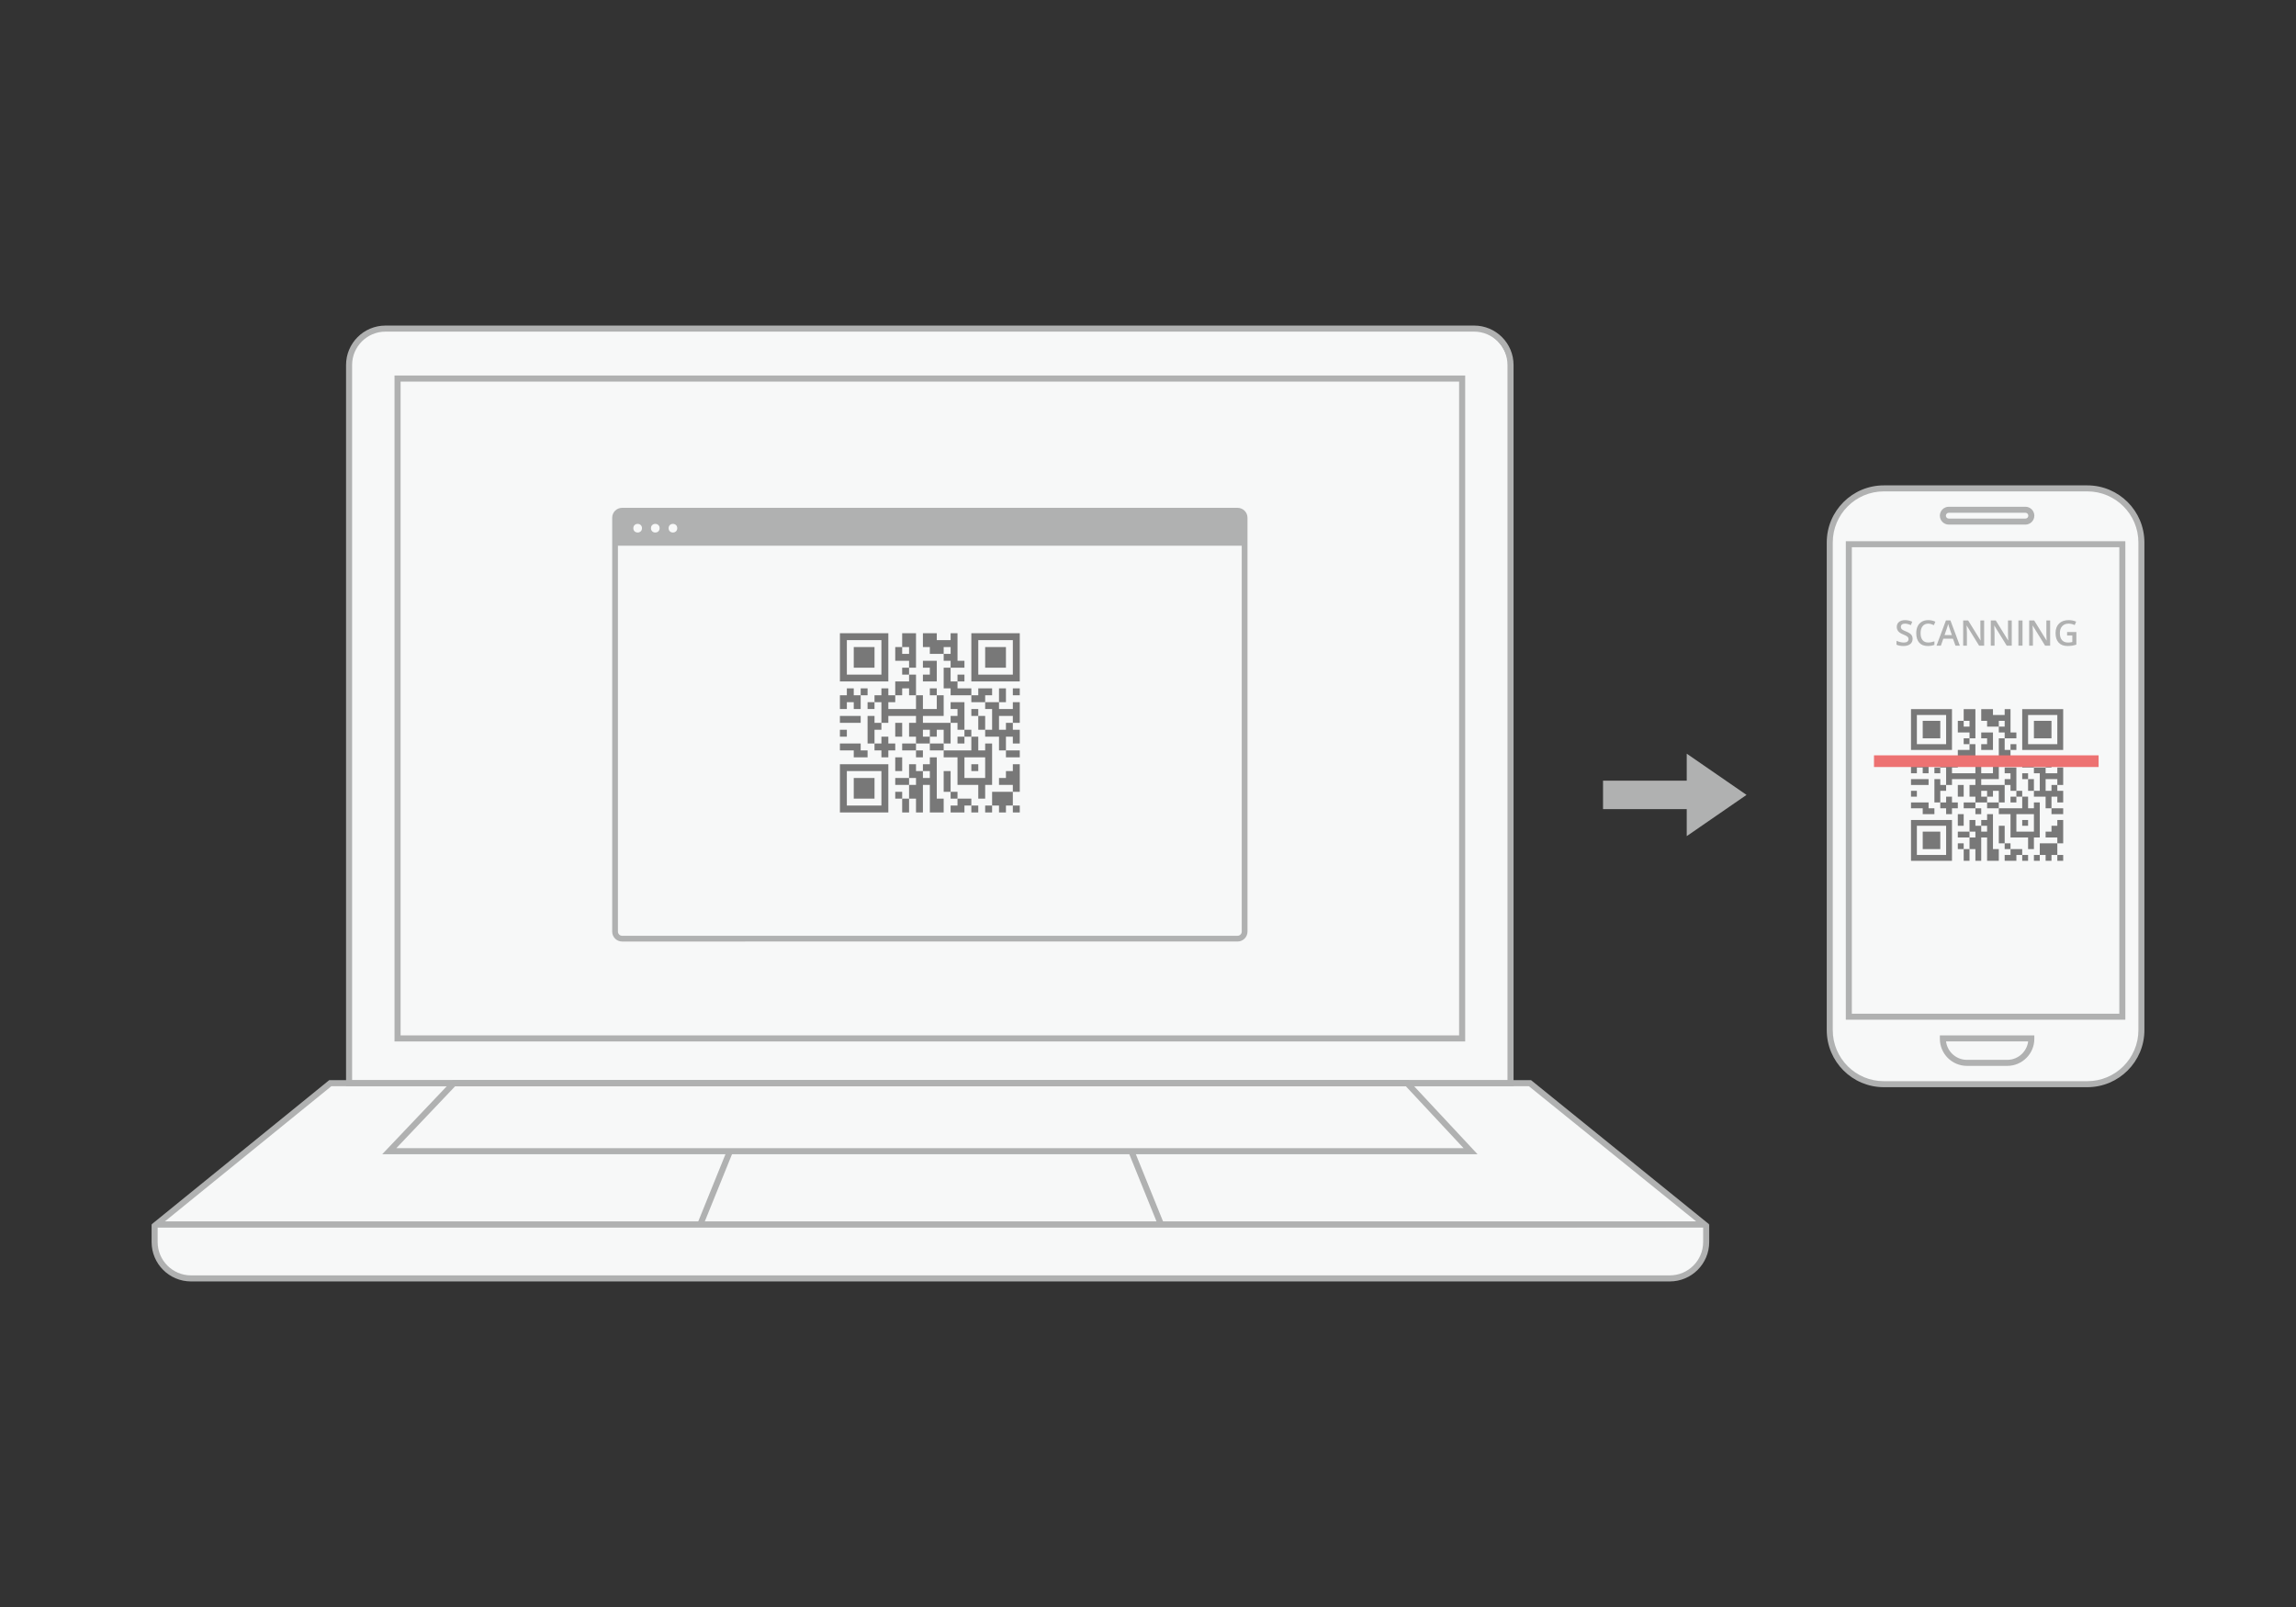 <?xml version="1.0" encoding="utf-8"?>
<!-- Generator: Adobe Illustrator 16.0.0, SVG Export Plug-In . SVG Version: 6.00 Build 0)  -->
<!DOCTYPE svg PUBLIC "-//W3C//DTD SVG 1.1//EN" "http://www.w3.org/Graphics/SVG/1.1/DTD/svg11.dtd">
<svg version="1.1" id="Layer_1" xmlns="http://www.w3.org/2000/svg" xmlns:xlink="http://www.w3.org/1999/xlink" x="0px" y="0px"
	 width="400px" height="280px" viewBox="0 0 400 280" enable-background="new 0 0 400 280" xml:space="preserve">
<rect x="0" y="0" width="400" height="280" fill="#333333" stroke="none"/>
<g>
	<g>
		<g>
			<path fill="#F7F8F8" d="M26.763,213.796v2.521c0,3.739,3.04,6.771,6.789,6.771h256.817c3.749,0,6.789-3.031,6.789-6.771v-2.521
				H26.763z"/>
			<path fill="#F7F8F8" d="M262.848,188.875V64.109c0-3.741-3.031-6.771-6.772-6.771H67.77c-3.74,0-6.772,3.03-6.772,6.771v124.766
				H57.78l-30.29,24.55l269.667,0.371l-30.414-24.921H262.848z"/>
			<path fill="#B0B1B1" d="M263.157,188.728h0.529V63.598c-0.002-3.797-3.078-6.873-6.874-6.873H67.162
				c-3.798,0-6.874,3.076-6.874,6.873v125.658h203.399v-0.528H263.157v-0.528H61.343V63.598c0.002-1.609,0.65-3.059,1.705-4.113
				c1.054-1.053,2.504-1.704,4.114-1.704h189.651c1.606,0,3.058,0.65,4.112,1.704c1.054,1.054,1.703,2.504,1.703,4.113v125.13
				H263.157v-0.528V188.728z"/>
			<polygon fill="#B0B1B1" points="254.729,180.934 254.729,180.405 69.79,180.405 69.79,66.487 254.199,66.487 254.199,180.934 
				254.729,180.934 254.729,180.405 254.729,180.934 255.259,180.934 255.259,65.43 68.731,65.43 68.731,181.462 255.259,181.462 
				255.259,180.934 			"/>
			<polygon fill="#B0B1B1" points="296.997,213.343 296.997,212.813 28.727,212.813 57.732,189.256 266.353,189.256 
				296.664,213.754 296.997,213.343 296.997,212.813 296.997,213.343 297.772,213.329 266.728,188.199 57.356,188.199 
				26.41,213.329 27.472,213.871 296.716,213.871 297.772,213.329 			"/>
			<polygon fill="#B0B1B1" points="256.194,200.58 256.194,200.051 69.05,200.051 79.303,189.256 244.909,189.256 255.808,200.94 
				256.194,200.58 256.194,200.051 256.194,200.58 256.581,200.219 245.368,188.199 78.848,188.199 66.587,201.11 257.41,201.11 
				256.581,200.219 			"/>
			<polyline fill="#B0B1B1" points="126.681,200.382 121.526,213.115 122.508,213.512 127.661,200.778 			"/>
			<polyline fill="#B0B1B1" points="196.609,200.778 201.764,213.512 202.743,213.115 197.589,200.382 			"/>
			<path fill="#B0B1B1" d="M296.716,213.329v1.059v2.015c0,1.608-0.65,3.061-1.703,4.113c-1.057,1.054-2.506,1.704-4.115,1.704
				H33.284c-1.608,0-3.059-0.65-4.114-1.704c-1.054-1.053-1.703-2.505-1.704-4.113v-2.015v-1.059H26.41v3.073
				c0,3.798,3.077,6.874,6.874,6.874h257.614c3.798,0,6.875-3.076,6.875-6.874v-3.073H296.716z"/>
		</g>
		<g>
			<polygon fill="#787878" points="171.632,124.741 170.432,124.741 170.432,125.946 170.432,127.151 171.632,127.151 
				171.632,125.946 			"/>
			<polygon fill="#787878" points="153.556,130.75 153.556,131.955 154.765,131.955 154.765,130.75 155.966,130.75 155.966,129.545 
				154.765,129.545 154.765,128.356 153.556,128.356 153.556,129.545 152.355,129.545 152.355,130.75 			"/>
			<rect x="157.174" y="116.339" fill="#787878" width="1.202" height="1.205"/>
			<rect x="166.813" y="117.544" fill="#787878" width="1.209" height="1.189"/>
			<polygon fill="#787878" points="163.203,118.733 163.203,117.544 163.203,116.339 163.203,115.135 161.994,115.135 
				160.786,115.135 160.786,116.339 161.994,116.339 161.994,117.544 160.786,117.544 160.786,118.733 161.994,118.733 			"/>
			<polygon fill="#787878" points="152.355,124.741 151.146,124.741 151.146,125.946 151.146,127.151 151.146,128.356 
				151.146,129.545 152.355,129.545 152.355,128.356 152.355,127.151 153.556,127.151 153.556,125.946 152.355,125.946 			"/>
			<rect x="151.146" y="122.347" fill="#787878" width="1.208" height="1.191"/>
			<polygon fill="#787878" points="159.584,115.135 159.584,113.93 159.584,112.741 159.584,111.536 159.584,110.331 
				158.376,110.331 157.174,110.331 157.174,111.536 157.174,112.741 158.376,112.741 158.376,113.93 157.174,113.93 
				157.174,112.741 155.966,112.741 155.966,113.93 155.966,115.135 157.174,115.135 158.376,115.135 158.376,116.339 
				159.584,116.339 			"/>
			<path fill="#787878" d="M152.355,133.158h-1.208h-1.202h-1.208h-1.201h-1.208v1.19v1.204v1.205v1.205v1.189v1.205v1.204h1.208
				h1.201h1.208h1.202h1.208h1.201h1.209v-1.204v-1.205v-1.189v-1.205v-1.205v-1.204v-1.19h-1.209H152.355z M153.556,135.553v1.205
				v1.205v1.189v1.205h-1.201h-1.208h-1.202h-1.208h-1.201v-1.205v-1.189v-1.205v-1.205v-1.204h1.201h1.208h1.202h1.208h1.201
				V135.553z"/>
			<polygon fill="#787878" points="165.612,135.553 165.612,134.349 164.403,134.349 164.403,135.553 164.403,136.758 
				164.403,137.963 165.612,137.963 165.612,136.758 			"/>
			<polygon fill="#787878" points="157.174,135.553 155.966,135.553 155.966,136.758 157.174,136.758 158.376,136.758 
				158.376,135.553 			"/>
			<polygon fill="#787878" points="172.842,121.143 172.842,119.938 171.632,119.938 170.432,119.938 170.432,121.143 
				169.223,121.143 169.223,122.347 170.432,122.347 171.632,122.347 171.632,121.143 			"/>
			<polygon fill="#787878" points="168.022,116.339 168.022,115.135 166.813,115.135 166.813,113.93 166.813,112.741 
				166.813,111.536 166.813,110.331 165.612,110.331 165.612,111.536 164.403,111.536 163.203,111.536 163.203,110.331 
				161.994,110.331 160.786,110.331 160.786,111.536 160.786,112.741 161.994,112.741 161.994,113.93 163.203,113.93 
				164.403,113.93 164.403,112.741 165.612,112.741 165.612,113.93 164.403,113.93 164.403,115.135 165.612,115.135 
				165.612,116.339 166.813,116.339 			"/>
			<polygon fill="#787878" points="166.813,127.151 168.022,127.151 168.022,125.946 168.022,124.741 168.022,123.538 
				168.022,122.347 166.813,122.347 165.612,122.347 165.612,123.538 166.813,123.538 166.813,124.741 165.612,124.741 
				165.612,125.946 166.813,125.946 			"/>
			<rect x="166.813" y="128.356" fill="#787878" width="1.209" height="1.189"/>
			<polygon fill="#787878" points="157.174,129.545 157.174,130.75 158.376,130.75 159.584,130.75 159.584,129.545 158.376,129.545 
							"/>
			<rect x="159.584" y="130.75" fill="#787878" width="1.201" height="1.205"/>
			<polygon fill="#787878" points="160.786,128.356 160.786,127.151 161.994,127.151 161.994,128.356 163.203,128.356 
				163.203,127.151 164.403,127.151 164.403,128.356 164.403,129.545 165.612,129.545 165.612,128.356 165.612,127.151 
				165.612,125.946 164.403,125.946 163.203,125.946 161.994,125.946 160.786,125.946 160.786,124.741 161.994,124.741 
				163.203,124.741 164.403,124.741 164.403,123.538 164.403,122.347 164.403,121.143 163.203,121.143 163.203,122.347 
				163.203,123.538 161.994,123.538 160.786,123.538 160.786,122.347 160.786,121.143 159.584,121.143 159.584,122.347 
				159.584,123.538 158.376,123.538 157.174,123.538 155.966,123.538 154.765,123.538 154.765,122.347 155.966,122.347 
				155.966,121.143 154.765,121.143 154.765,119.938 153.556,119.938 153.556,121.143 152.355,121.143 152.355,122.347 
				153.556,122.347 153.556,123.538 153.556,124.741 153.556,125.946 154.765,125.946 154.765,124.741 155.966,124.741 
				157.174,124.741 158.376,124.741 159.584,124.741 159.584,125.946 158.376,125.946 158.376,127.151 158.376,128.356 
				159.584,128.356 159.584,129.545 160.786,129.545 161.994,129.545 161.994,128.356 			"/>
			<polygon fill="#787878" points="163.203,129.545 161.994,129.545 161.994,130.75 163.203,130.75 164.403,130.75 164.403,129.545 
							"/>
			<rect x="169.223" y="123.538" fill="#787878" width="1.209" height="1.204"/>
			<rect x="169.223" y="133.158" fill="#787878" width="1.209" height="1.19"/>
			<polygon fill="#787878" points="157.174,127.151 157.174,125.946 155.966,125.946 155.966,127.151 155.966,128.356 
				157.174,128.356 			"/>
			<polygon fill="#787878" points="155.966,133.158 155.966,134.349 157.174,134.349 157.174,133.158 157.174,131.955 
				155.966,131.955 			"/>
			<rect x="161.994" y="119.938" fill="#787878" width="1.208" height="1.205"/>
			<polygon fill="#787878" points="157.174,119.938 158.376,119.938 158.376,121.143 159.584,121.143 159.584,119.938 
				159.584,118.733 159.584,117.544 158.376,117.544 158.376,118.733 157.174,118.733 155.966,118.733 155.966,119.938 
				155.966,121.143 157.174,121.143 			"/>
			<polygon fill="#787878" points="168.022,119.938 166.813,119.938 166.813,118.733 165.612,118.733 165.612,117.544 
				165.612,116.339 164.403,116.339 164.403,117.544 164.403,118.733 164.403,119.938 165.612,119.938 165.612,121.143 
				166.813,121.143 168.022,121.143 169.223,121.143 169.223,119.938 			"/>
			<rect x="168.022" y="127.151" fill="#787878" width="1.201" height="1.205"/>
			<polygon fill="#787878" points="148.737,125.946 149.945,125.946 149.945,124.741 148.737,124.741 147.536,124.741 
				146.327,124.741 146.327,125.946 147.536,125.946 			"/>
			<polygon fill="#787878" points="148.737,130.75 148.737,131.955 149.945,131.955 151.146,131.955 151.146,130.75 149.945,130.75 
				149.945,129.545 148.737,129.545 147.536,129.545 146.327,129.545 146.327,130.75 147.536,130.75 			"/>
			<path fill="#787878" d="M148.737,118.733h1.208h1.202h1.208h1.201h1.209v-1.189v-1.205v-1.204v-1.206v-1.188v-1.205v-1.205
				h-1.209h-1.201h-1.208h-1.202h-1.208h-1.201h-1.208v1.205v1.205v1.188v1.206v1.204v1.205v1.189h1.208H148.737z M147.536,116.339
				v-1.204v-1.206v-1.188v-1.205h1.201h1.208h1.202h1.208h1.201v1.205v1.188v1.206v1.204v1.205h-1.201h-1.208h-1.202h-1.208h-1.201
				V116.339z"/>
			<polygon fill="#787878" points="176.452,131.955 177.661,131.955 177.661,130.75 176.452,130.75 175.251,130.75 175.251,131.955 
							"/>
			<polygon fill="#787878" points="147.536,122.347 148.737,122.347 148.737,123.538 149.945,123.538 149.945,122.347 
				149.945,121.143 148.737,121.143 148.737,119.938 147.536,119.938 147.536,121.143 146.327,121.143 146.327,122.347 
				146.327,123.538 147.536,123.538 			"/>
			<rect x="146.327" y="127.151" fill="#787878" width="1.208" height="1.205"/>
			<polygon fill="#787878" points="176.452,134.349 175.251,134.349 175.251,135.553 174.043,135.553 174.043,136.758 
				175.251,136.758 176.452,136.758 176.452,137.963 177.661,137.963 177.661,136.758 177.661,135.553 177.661,134.349 
				177.661,133.158 176.452,133.158 			"/>
			<rect x="171.632" y="140.357" fill="#787878" width="1.209" height="1.204"/>
			<rect x="169.223" y="140.357" fill="#787878" width="1.209" height="1.204"/>
			<rect x="176.452" y="140.357" fill="#787878" width="1.208" height="1.204"/>
			<path fill="#787878" d="M176.452,110.331h-1.201h-1.208h-1.201h-1.209h-1.2h-1.209v1.205v1.205v1.188v1.206v1.204v1.205v1.189
				h1.209h1.2h1.209h1.201h1.208h1.201h1.208v-1.189v-1.205v-1.204v-1.206v-1.188v-1.205v-1.205H176.452z M176.452,112.741v1.188
				v1.206v1.204v1.205h-1.201h-1.208h-1.201h-1.209h-1.2v-1.205v-1.204v-1.206v-1.188v-1.205h1.2h1.209h1.201h1.208h1.201V112.741z"
				/>
			<rect x="176.452" y="119.938" fill="#787878" width="1.208" height="1.205"/>
			<polygon fill="#787878" points="176.452,123.538 175.251,123.538 174.043,123.538 174.043,122.347 172.842,122.347 
				171.632,122.347 171.632,123.538 172.842,123.538 172.842,124.741 172.842,125.946 172.842,127.151 171.632,127.151 
				171.632,128.356 172.842,128.356 174.043,128.356 174.043,129.545 174.043,130.75 175.251,130.75 175.251,129.545 
				175.251,128.356 176.452,128.356 176.452,129.545 177.661,129.545 177.661,128.356 177.661,127.151 176.452,127.151 
				176.452,125.946 175.251,125.946 175.251,127.151 174.043,127.151 174.043,125.946 174.043,124.741 175.251,124.741 
				176.452,124.741 176.452,125.946 177.661,125.946 177.661,124.741 177.661,123.538 177.661,122.347 176.452,122.347 			"/>
			<polygon fill="#787878" points="149.945,135.553 148.737,135.553 148.737,136.758 148.737,137.963 148.737,139.152 
				149.945,139.152 151.146,139.152 152.355,139.152 152.355,137.963 152.355,136.758 152.355,135.553 151.146,135.553 			"/>
			<rect x="149.945" y="119.938" fill="#787878" width="1.202" height="1.205"/>
			<polygon fill="#787878" points="151.146,116.339 152.355,116.339 152.355,115.135 152.355,113.93 152.355,112.741 
				151.146,112.741 149.945,112.741 148.737,112.741 148.737,113.93 148.737,115.135 148.737,116.339 149.945,116.339 			"/>
			<path fill="#787878" d="M170.432,139.152h1.2v-1.189v-1.205h1.209v-1.205v-1.204v-1.19v-1.203v-1.205v-1.205h-1.209v1.205h-1.2
				v-1.205v-1.189h-1.209v1.189v1.205h-1.201h-1.209h-1.202h-1.208v1.205h1.208h1.202v1.203v1.19v1.204v1.205h1.209h1.201h1.209
				v1.205V139.152z M169.223,135.553h-1.201v-1.204v-1.19v-1.203h1.201h1.209h1.2v1.203v1.19v1.204h-1.2H169.223z"/>
			<rect x="165.612" y="137.963" fill="#787878" width="1.202" height="1.189"/>
			<polygon fill="#787878" points="174.043,137.963 172.842,137.963 172.842,139.152 172.842,140.357 174.043,140.357 
				174.043,141.562 175.251,141.562 175.251,140.357 176.452,140.357 176.452,139.152 176.452,137.963 175.251,137.963 			"/>
			<rect x="155.966" y="137.963" fill="#787878" width="1.208" height="1.189"/>
			<polygon fill="#787878" points="163.203,137.963 163.203,136.758 163.203,135.553 163.203,134.349 163.203,133.158 
				163.203,131.955 161.994,131.955 161.994,133.158 160.786,133.158 160.786,134.349 161.994,134.349 161.994,135.553 
				160.786,135.553 160.786,134.349 159.584,134.349 159.584,133.158 158.376,133.158 158.376,134.349 158.376,135.553 
				159.584,135.553 159.584,136.758 158.376,136.758 158.376,137.963 158.376,139.152 159.584,139.152 159.584,140.357 
				159.584,141.562 160.786,141.562 160.786,140.357 160.786,139.152 160.786,137.963 160.786,136.758 161.994,136.758 
				161.994,137.963 161.994,139.152 161.994,140.357 161.994,141.562 163.203,141.562 164.403,141.562 164.403,140.357 
				164.403,139.152 163.203,139.152 			"/>
			<polygon fill="#787878" points="168.022,139.152 166.813,139.152 166.813,140.357 165.612,140.357 165.612,141.562 
				166.813,141.562 168.022,141.562 168.022,140.357 169.223,140.357 169.223,139.152 			"/>
			<polygon fill="#787878" points="157.174,140.357 157.174,141.562 158.376,141.562 158.376,140.357 158.376,139.152 
				157.174,139.152 			"/>
			<polygon fill="#787878" points="172.842,112.741 171.632,112.741 171.632,113.93 171.632,115.135 171.632,116.339 
				172.842,116.339 174.043,116.339 175.251,116.339 175.251,115.135 175.251,113.93 175.251,112.741 174.043,112.741 			"/>
			<polygon fill="#787878" points="175.251,121.143 175.251,119.938 174.043,119.938 174.043,121.143 174.043,122.347 
				175.251,122.347 			"/>
		</g>
		<path fill="none" stroke="#B0B1B1" stroke-miterlimit="10" d="M216.833,162.319c0,0.679-0.55,1.229-1.229,1.229H108.383
			c-0.679,0-1.229-0.551-1.229-1.229V90.211c0-0.679,0.55-1.229,1.229-1.229h107.221c0.679,0,1.229,0.55,1.229,1.229V162.319z"/>
		<path fill="#B0B1B1" d="M216.833,95.081v-4.87c0-0.679-0.55-1.229-1.229-1.229H108.383c-0.679,0-1.229,0.55-1.229,1.229v4.87
			H216.833z"/>
		<circle fill="#F7F8F8" cx="111.091" cy="92.032" r="0.753"/>
		<circle fill="#F7F8F8" cx="114.163" cy="92.032" r="0.753"/>
		<circle fill="#F7F8F8" cx="117.235" cy="92.032" r="0.753"/>
	</g>
	<g>
		<g>
			<path fill="#F7F8F8" d="M373.066,179.479c0,5.208-4.221,9.429-9.428,9.429h-35.438c-5.208,0-9.429-4.221-9.429-9.429V94.522
				c0-5.207,4.221-9.428,9.429-9.428h35.438c5.207,0,9.428,4.221,9.428,9.428V179.479z"/>
			<path fill="#B0B1B1" d="M373.066,179.479h-0.523c0,2.46-0.996,4.683-2.608,6.297c-1.612,1.612-3.835,2.606-6.296,2.607h-35.438
				c-2.461-0.001-4.684-0.995-6.296-2.607c-1.613-1.614-2.608-3.837-2.608-6.297V94.522c0-2.461,0.995-4.684,2.608-6.296
				c1.612-1.613,3.835-2.608,6.296-2.608h35.438c2.461,0,4.684,0.996,6.296,2.608s2.608,3.835,2.608,6.296v84.957H373.066h0.524
				V94.522c-0.001-5.497-4.455-9.952-9.952-9.952h-35.438c-5.497,0-9.951,4.455-9.952,9.952v84.957
				c0.001,5.497,4.455,9.95,9.952,9.952h35.438c5.497-0.002,9.951-4.455,9.952-9.952H373.066z"/>
			<polygon fill="#B0B1B1" points="369.744,177.147 369.744,176.625 322.619,176.625 322.619,95.35 369.22,95.35 369.22,177.147 
				369.744,177.147 369.744,176.625 369.744,177.147 370.268,177.147 370.268,94.302 321.571,94.302 321.571,177.672 
				370.268,177.672 370.268,177.147 			"/>
			<path fill="#B0B1B1" d="M338.48,180.932h-0.524V181c0.001,2.604,2.11,4.713,4.714,4.715h7.029
				c2.604-0.002,4.714-2.111,4.714-4.715v-0.068v-0.523h-16.457v0.523H338.48v0.524h15.408v-0.524h-0.523V181
				c-0.004,2.023-1.642,3.662-3.666,3.666h-7.029c-2.024-0.004-3.663-1.643-3.667-3.666v-0.068H338.48v0.524V180.932z"/>
			<path fill="#B0B1B1" d="M353.889,89.849h-0.523c0,0.281-0.227,0.508-0.507,0.508h-13.348c-0.28,0-0.506-0.227-0.508-0.508
				c0.002-0.279,0.228-0.506,0.508-0.506h13.348c0.28,0,0.507,0.228,0.507,0.506H353.889h0.524c0-0.858-0.695-1.554-1.555-1.554
				h-13.348c-0.859,0-1.554,0.696-1.555,1.554c0,0.86,0.695,1.556,1.555,1.556h13.348c0.859,0,1.555-0.696,1.555-1.556H353.889z"/>
		</g>
		<g>
			<polygon fill="#787878" points="354.34,135.751 353.325,135.751 353.325,136.771 353.325,137.79 354.34,137.79 354.34,136.771 
							"/>
			<polygon fill="#787878" points="339.045,140.836 339.045,141.855 340.067,141.855 340.067,140.836 341.084,140.836 
				341.084,139.816 340.067,139.816 340.067,138.81 339.045,138.81 339.045,139.816 338.028,139.816 338.028,140.836 			"/>
			<rect x="342.106" y="128.642" fill="#787878" width="1.017" height="1.02"/>
			<rect x="350.263" y="129.661" fill="#787878" width="1.022" height="1.006"/>
			<polygon fill="#787878" points="347.207,130.667 347.207,129.661 347.207,128.642 347.207,127.623 346.185,127.623 
				345.162,127.623 345.162,128.642 346.185,128.642 346.185,129.661 345.162,129.661 345.162,130.667 346.185,130.667 			"/>
			<polygon fill="#787878" points="338.028,135.751 337.006,135.751 337.006,136.771 337.006,137.79 337.006,138.81 
				337.006,139.816 338.028,139.816 338.028,138.81 338.028,137.79 339.045,137.79 339.045,136.771 338.028,136.771 			"/>
			<rect x="337.006" y="133.725" fill="#787878" width="1.022" height="1.008"/>
			<polygon fill="#787878" points="344.146,127.623 344.146,126.603 344.146,125.597 344.146,124.577 344.146,123.558 
				343.123,123.558 342.106,123.558 342.106,124.577 342.106,125.597 343.123,125.597 343.123,126.603 342.106,126.603 
				342.106,125.597 341.084,125.597 341.084,126.603 341.084,127.623 342.106,127.623 343.123,127.623 343.123,128.642 
				344.146,128.642 			"/>
			<path fill="#787878" d="M338.028,142.874h-1.022h-1.017h-1.021h-1.017h-1.023v1.007v1.02v1.02v1.02v1.006v1.02v1.02h1.023h1.017
				h1.021h1.017h1.022h1.017h1.022v-1.02v-1.02v-1.006v-1.02v-1.02v-1.02v-1.007h-1.022H338.028z M339.045,144.9v1.02v1.02v1.006
				v1.02h-1.017h-1.022h-1.017h-1.021h-1.017v-1.02v-1.006v-1.02v-1.02v-1.02h1.017h1.021h1.017h1.022h1.017V144.9z"/>
			<polygon fill="#787878" points="349.246,144.9 349.246,143.881 348.224,143.881 348.224,144.9 348.224,145.92 348.224,146.939 
				349.246,146.939 349.246,145.92 			"/>
			<polygon fill="#787878" points="342.106,144.9 341.084,144.9 341.084,145.92 342.106,145.92 343.123,145.92 343.123,144.9 			"/>
			<polygon fill="#787878" points="355.363,132.707 355.363,131.687 354.34,131.687 353.325,131.687 353.325,132.707 
				352.302,132.707 352.302,133.725 353.325,133.725 354.34,133.725 354.34,132.707 			"/>
			<polygon fill="#787878" points="351.285,128.642 351.285,127.623 350.263,127.623 350.263,126.603 350.263,125.597 
				350.263,124.577 350.263,123.558 349.246,123.558 349.246,124.577 348.224,124.577 347.207,124.577 347.207,123.558 
				346.185,123.558 345.162,123.558 345.162,124.577 345.162,125.597 346.185,125.597 346.185,126.603 347.207,126.603 
				348.224,126.603 348.224,125.597 349.246,125.597 349.246,126.603 348.224,126.603 348.224,127.623 349.246,127.623 
				349.246,128.642 350.263,128.642 			"/>
			<polygon fill="#787878" points="350.263,137.79 351.285,137.79 351.285,136.771 351.285,135.751 351.285,134.732 
				351.285,133.725 350.263,133.725 349.246,133.725 349.246,134.732 350.263,134.732 350.263,135.751 349.246,135.751 
				349.246,136.771 350.263,136.771 			"/>
			<rect x="350.263" y="138.81" fill="#787878" width="1.022" height="1.007"/>
			<polygon fill="#787878" points="342.106,139.816 342.106,140.836 343.123,140.836 344.146,140.836 344.146,139.816 
				343.123,139.816 			"/>
			<rect x="344.146" y="140.836" fill="#787878" width="1.017" height="1.02"/>
			<polygon fill="#787878" points="345.162,138.81 345.162,137.79 346.185,137.79 346.185,138.81 347.207,138.81 347.207,137.79 
				348.224,137.79 348.224,138.81 348.224,139.816 349.246,139.816 349.246,138.81 349.246,137.79 349.246,136.771 348.224,136.771 
				347.207,136.771 346.185,136.771 345.162,136.771 345.162,135.751 346.185,135.751 347.207,135.751 348.224,135.751 
				348.224,134.732 348.224,133.725 348.224,132.707 347.207,132.707 347.207,133.725 347.207,134.732 346.185,134.732 
				345.162,134.732 345.162,133.725 345.162,132.707 344.146,132.707 344.146,133.725 344.146,134.732 343.123,134.732 
				342.106,134.732 341.084,134.732 340.067,134.732 340.067,133.725 341.084,133.725 341.084,132.707 340.067,132.707 
				340.067,131.687 339.045,131.687 339.045,132.707 338.028,132.707 338.028,133.725 339.045,133.725 339.045,134.732 
				339.045,135.751 339.045,136.771 340.067,136.771 340.067,135.751 341.084,135.751 342.106,135.751 343.123,135.751 
				344.146,135.751 344.146,136.771 343.123,136.771 343.123,137.79 343.123,138.81 344.146,138.81 344.146,139.816 
				345.162,139.816 346.185,139.816 346.185,138.81 			"/>
			<polygon fill="#787878" points="347.207,139.816 346.185,139.816 346.185,140.836 347.207,140.836 348.224,140.836 
				348.224,139.816 			"/>
			<rect x="352.302" y="134.732" fill="#787878" width="1.023" height="1.019"/>
			<rect x="352.302" y="142.874" fill="#787878" width="1.023" height="1.007"/>
			<polygon fill="#787878" points="342.106,137.79 342.106,136.771 341.084,136.771 341.084,137.79 341.084,138.81 342.106,138.81 
							"/>
			<polygon fill="#787878" points="341.084,142.874 341.084,143.881 342.106,143.881 342.106,142.874 342.106,141.855 
				341.084,141.855 			"/>
			<rect x="346.185" y="131.687" fill="#787878" width="1.022" height="1.02"/>
			<polygon fill="#787878" points="342.106,131.687 343.123,131.687 343.123,132.707 344.146,132.707 344.146,131.687 
				344.146,130.667 344.146,129.661 343.123,129.661 343.123,130.667 342.106,130.667 341.084,130.667 341.084,131.687 
				341.084,132.707 342.106,132.707 			"/>
			<polygon fill="#787878" points="351.285,131.687 350.263,131.687 350.263,130.667 349.246,130.667 349.246,129.661 
				349.246,128.642 348.224,128.642 348.224,129.661 348.224,130.667 348.224,131.687 349.246,131.687 349.246,132.707 
				350.263,132.707 351.285,132.707 352.302,132.707 352.302,131.687 			"/>
			<rect x="351.285" y="137.79" fill="#787878" width="1.017" height="1.02"/>
			<polygon fill="#787878" points="334.968,136.771 335.989,136.771 335.989,135.751 334.968,135.751 333.951,135.751 
				332.928,135.751 332.928,136.771 333.951,136.771 			"/>
			<polygon fill="#787878" points="334.968,140.836 334.968,141.855 335.989,141.855 337.006,141.855 337.006,140.836 
				335.989,140.836 335.989,139.816 334.968,139.816 333.951,139.816 332.928,139.816 332.928,140.836 333.951,140.836 			"/>
			<path fill="#787878" d="M334.968,130.667h1.021h1.017h1.022h1.017h1.022v-1.006v-1.02v-1.019v-1.02v-1.006v-1.02v-1.02h-1.022
				h-1.017h-1.022h-1.017h-1.021h-1.017h-1.023v1.02v1.02v1.006v1.02v1.019v1.02v1.006h1.023H334.968z M333.951,128.642v-1.019
				v-1.02v-1.006v-1.02h1.017h1.021h1.017h1.022h1.017v1.02v1.006v1.02v1.019v1.02h-1.017h-1.022h-1.017h-1.021h-1.017V128.642z"/>
			<polygon fill="#787878" points="358.419,141.855 359.441,141.855 359.441,140.836 358.419,140.836 357.402,140.836 
				357.402,141.855 			"/>
			<polygon fill="#787878" points="333.951,133.725 334.968,133.725 334.968,134.732 335.989,134.732 335.989,133.725 
				335.989,132.707 334.968,132.707 334.968,131.687 333.951,131.687 333.951,132.707 332.928,132.707 332.928,133.725 
				332.928,134.732 333.951,134.732 			"/>
			<rect x="332.928" y="137.79" fill="#787878" width="1.023" height="1.02"/>
			<polygon fill="#787878" points="358.419,143.881 357.402,143.881 357.402,144.9 356.38,144.9 356.38,145.92 357.402,145.92 
				358.419,145.92 358.419,146.939 359.441,146.939 359.441,145.92 359.441,144.9 359.441,143.881 359.441,142.874 358.419,142.874 
							"/>
			<rect x="354.34" y="148.965" fill="#787878" width="1.023" height="1.02"/>
			<rect x="352.302" y="148.965" fill="#787878" width="1.023" height="1.02"/>
			<rect x="358.419" y="148.965" fill="#787878" width="1.022" height="1.02"/>
			<path fill="#787878" d="M358.419,123.558h-1.017h-1.022h-1.017h-1.023h-1.015h-1.023v1.02v1.02v1.006v1.02v1.019v1.02v1.006
				h1.023h1.015h1.023h1.017h1.022h1.017h1.022v-1.006v-1.02v-1.019v-1.02v-1.006v-1.02v-1.02H358.419z M358.419,125.597v1.006v1.02
				v1.019v1.02h-1.017h-1.022h-1.017h-1.023h-1.015v-1.02v-1.019v-1.02v-1.006v-1.02h1.015h1.023h1.017h1.022h1.017V125.597z"/>
			<rect x="358.419" y="131.687" fill="#787878" width="1.022" height="1.02"/>
			<polygon fill="#787878" points="358.419,134.732 357.402,134.732 356.38,134.732 356.38,133.725 355.363,133.725 354.34,133.725 
				354.34,134.732 355.363,134.732 355.363,135.751 355.363,136.771 355.363,137.79 354.34,137.79 354.34,138.81 355.363,138.81 
				356.38,138.81 356.38,139.816 356.38,140.836 357.402,140.836 357.402,139.816 357.402,138.81 358.419,138.81 358.419,139.816 
				359.441,139.816 359.441,138.81 359.441,137.79 358.419,137.79 358.419,136.771 357.402,136.771 357.402,137.79 356.38,137.79 
				356.38,136.771 356.38,135.751 357.402,135.751 358.419,135.751 358.419,136.771 359.441,136.771 359.441,135.751 
				359.441,134.732 359.441,133.725 358.419,133.725 			"/>
			<polygon fill="#787878" points="335.989,144.9 334.968,144.9 334.968,145.92 334.968,146.939 334.968,147.945 335.989,147.945 
				337.006,147.945 338.028,147.945 338.028,146.939 338.028,145.92 338.028,144.9 337.006,144.9 			"/>
			<rect x="335.989" y="131.687" fill="#787878" width="1.017" height="1.02"/>
			<polygon fill="#787878" points="337.006,128.642 338.028,128.642 338.028,127.623 338.028,126.603 338.028,125.597 
				337.006,125.597 335.989,125.597 334.968,125.597 334.968,126.603 334.968,127.623 334.968,128.642 335.989,128.642 			"/>
			<path fill="#787878" d="M353.325,147.945h1.015v-1.006v-1.02h1.023v-1.02v-1.02v-1.007v-1.019v-1.02v-1.02h-1.023v1.02h-1.015
				v-1.02v-1.007h-1.023v1.007v1.02h-1.017h-1.022h-1.017h-1.022v1.02h1.022h1.017v1.019v1.007v1.02v1.02h1.022h1.017h1.023v1.02
				V147.945z M352.302,144.9h-1.017v-1.02v-1.007v-1.019h1.017h1.023h1.015v1.019v1.007v1.02h-1.015H352.302z"/>
			<rect x="349.246" y="146.939" fill="#787878" width="1.017" height="1.006"/>
			<polygon fill="#787878" points="356.38,146.939 355.363,146.939 355.363,147.945 355.363,148.965 356.38,148.965 356.38,149.984 
				357.402,149.984 357.402,148.965 358.419,148.965 358.419,147.945 358.419,146.939 357.402,146.939 			"/>
			<rect x="341.084" y="146.939" fill="#787878" width="1.022" height="1.006"/>
			<polygon fill="#787878" points="347.207,146.939 347.207,145.92 347.207,144.9 347.207,143.881 347.207,142.874 347.207,141.855 
				346.185,141.855 346.185,142.874 345.162,142.874 345.162,143.881 346.185,143.881 346.185,144.9 345.162,144.9 345.162,143.881 
				344.146,143.881 344.146,142.874 343.123,142.874 343.123,143.881 343.123,144.9 344.146,144.9 344.146,145.92 343.123,145.92 
				343.123,146.939 343.123,147.945 344.146,147.945 344.146,148.965 344.146,149.984 345.162,149.984 345.162,148.965 
				345.162,147.945 345.162,146.939 345.162,145.92 346.185,145.92 346.185,146.939 346.185,147.945 346.185,148.965 
				346.185,149.984 347.207,149.984 348.224,149.984 348.224,148.965 348.224,147.945 347.207,147.945 			"/>
			<polygon fill="#787878" points="351.285,147.945 350.263,147.945 350.263,148.965 349.246,148.965 349.246,149.984 
				350.263,149.984 351.285,149.984 351.285,148.965 352.302,148.965 352.302,147.945 			"/>
			<polygon fill="#787878" points="342.106,148.965 342.106,149.984 343.123,149.984 343.123,148.965 343.123,147.945 
				342.106,147.945 			"/>
			<polygon fill="#787878" points="355.363,125.597 354.34,125.597 354.34,126.603 354.34,127.623 354.34,128.642 355.363,128.642 
				356.38,128.642 357.402,128.642 357.402,127.623 357.402,126.603 357.402,125.597 356.38,125.597 			"/>
			<polygon fill="#787878" points="357.402,132.707 357.402,131.687 356.38,131.687 356.38,132.707 356.38,133.725 357.402,133.725 
							"/>
		</g>
		<g>
			<path fill="#B0B1B1" d="M333.208,111.306c0,0.39-0.142,0.696-0.423,0.918c-0.282,0.222-0.672,0.333-1.167,0.333
				c-0.496,0-0.903-0.077-1.219-0.231v-0.678c0.2,0.094,0.413,0.168,0.638,0.222c0.226,0.054,0.435,0.081,0.629,0.081
				c0.284,0,0.493-0.054,0.629-0.162c0.134-0.108,0.202-0.253,0.202-0.435c0-0.164-0.063-0.303-0.187-0.417
				c-0.124-0.114-0.38-0.249-0.768-0.405c-0.4-0.162-0.683-0.347-0.847-0.555c-0.163-0.208-0.246-0.458-0.246-0.75
				c0-0.366,0.131-0.654,0.391-0.864c0.26-0.21,0.609-0.315,1.047-0.315c0.42,0,0.838,0.092,1.254,0.276l-0.228,0.585
				c-0.391-0.164-0.738-0.246-1.044-0.246c-0.232,0-0.408,0.05-0.528,0.151s-0.18,0.234-0.18,0.401c0,0.114,0.023,0.211,0.071,0.292
				c0.048,0.081,0.128,0.157,0.237,0.229c0.109,0.072,0.308,0.167,0.594,0.285c0.322,0.134,0.559,0.259,0.708,0.375
				c0.15,0.116,0.26,0.247,0.33,0.393C333.173,110.936,333.208,111.108,333.208,111.306z"/>
			<path fill="#B0B1B1" d="M335.923,108.663c-0.412,0-0.736,0.146-0.972,0.438c-0.236,0.292-0.354,0.695-0.354,1.209
				c0,0.539,0.114,0.945,0.341,1.221c0.228,0.276,0.556,0.414,0.985,0.414c0.187,0,0.366-0.019,0.54-0.055
				c0.175-0.037,0.355-0.084,0.543-0.143v0.615c-0.344,0.13-0.734,0.195-1.17,0.195c-0.642,0-1.135-0.194-1.479-0.583
				s-0.517-0.946-0.517-1.67c0-0.456,0.084-0.855,0.25-1.197c0.168-0.342,0.409-0.604,0.726-0.786
				c0.315-0.182,0.687-0.273,1.112-0.273c0.448,0,0.862,0.094,1.242,0.282l-0.258,0.597c-0.148-0.07-0.304-0.131-0.47-0.185
				C336.279,108.689,336.105,108.663,335.923,108.663z"/>
			<path fill="#B0B1B1" d="M340.673,112.498l-0.438-1.218h-1.677l-0.429,1.218h-0.757l1.642-4.404h0.78l1.641,4.404H340.673z
				 M340.046,110.661l-0.411-1.194c-0.03-0.08-0.071-0.206-0.125-0.378c-0.053-0.172-0.089-0.298-0.109-0.378
				c-0.054,0.246-0.133,0.515-0.237,0.807l-0.396,1.143H340.046z"/>
			<path fill="#B0B1B1" d="M345.668,112.498h-0.879l-2.157-3.496h-0.024l0.016,0.195c0.027,0.372,0.042,0.712,0.042,1.02v2.28
				h-0.651v-4.387h0.87l2.151,3.478h0.018c-0.003-0.046-0.012-0.213-0.023-0.502s-0.019-0.515-0.019-0.677v-2.298h0.657V112.498z"/>
			<path fill="#B0B1B1" d="M350.48,112.498h-0.879l-2.157-3.496h-0.024l0.016,0.195c0.027,0.372,0.042,0.712,0.042,1.02v2.28h-0.651
				v-4.387h0.87l2.151,3.478h0.018c-0.003-0.046-0.012-0.213-0.023-0.502s-0.019-0.515-0.019-0.677v-2.298h0.657V112.498z"/>
			<path fill="#B0B1B1" d="M351.639,112.498v-4.387h0.717v4.387H351.639z"/>
			<path fill="#B0B1B1" d="M357.168,112.498h-0.879l-2.157-3.496h-0.023l0.015,0.195c0.028,0.372,0.042,0.712,0.042,1.02v2.28
				h-0.651v-4.387h0.87l2.151,3.478h0.019c-0.005-0.046-0.013-0.213-0.024-0.502s-0.018-0.515-0.018-0.677v-2.298h0.656V112.498z"/>
			<path fill="#B0B1B1" d="M360.121,110.118h1.614v2.202c-0.265,0.086-0.518,0.147-0.762,0.183
				c-0.242,0.036-0.505,0.054-0.787,0.054c-0.663,0-1.176-0.197-1.536-0.589c-0.359-0.394-0.54-0.948-0.54-1.664
				c0-0.706,0.203-1.258,0.609-1.658c0.406-0.398,0.966-0.599,1.677-0.599c0.459,0,0.892,0.088,1.303,0.264l-0.252,0.597
				c-0.356-0.164-0.712-0.246-1.068-0.246c-0.468,0-0.838,0.147-1.11,0.441s-0.408,0.696-0.408,1.206
				c0,0.536,0.123,0.944,0.367,1.223c0.246,0.279,0.598,0.419,1.059,0.419c0.231,0,0.479-0.029,0.744-0.087v-1.131h-0.909V110.118z"
				/>
		</g>
		<rect x="326.48" y="131.609" fill="#ED7272" width="39.13" height="2.034"/>
	</g>
	<polygon fill="#B0B1B1" points="299.065,134.91 293.856,131.317 293.856,136.025 279.273,136.025 279.273,140.979 293.856,140.979 
		293.856,145.685 299.065,142.092 304.274,138.502 	"/>
</g>
<g>
</g>
<g>
</g>
<g>
</g>
<g>
</g>
<g>
</g>
<g>
</g>
</svg>
